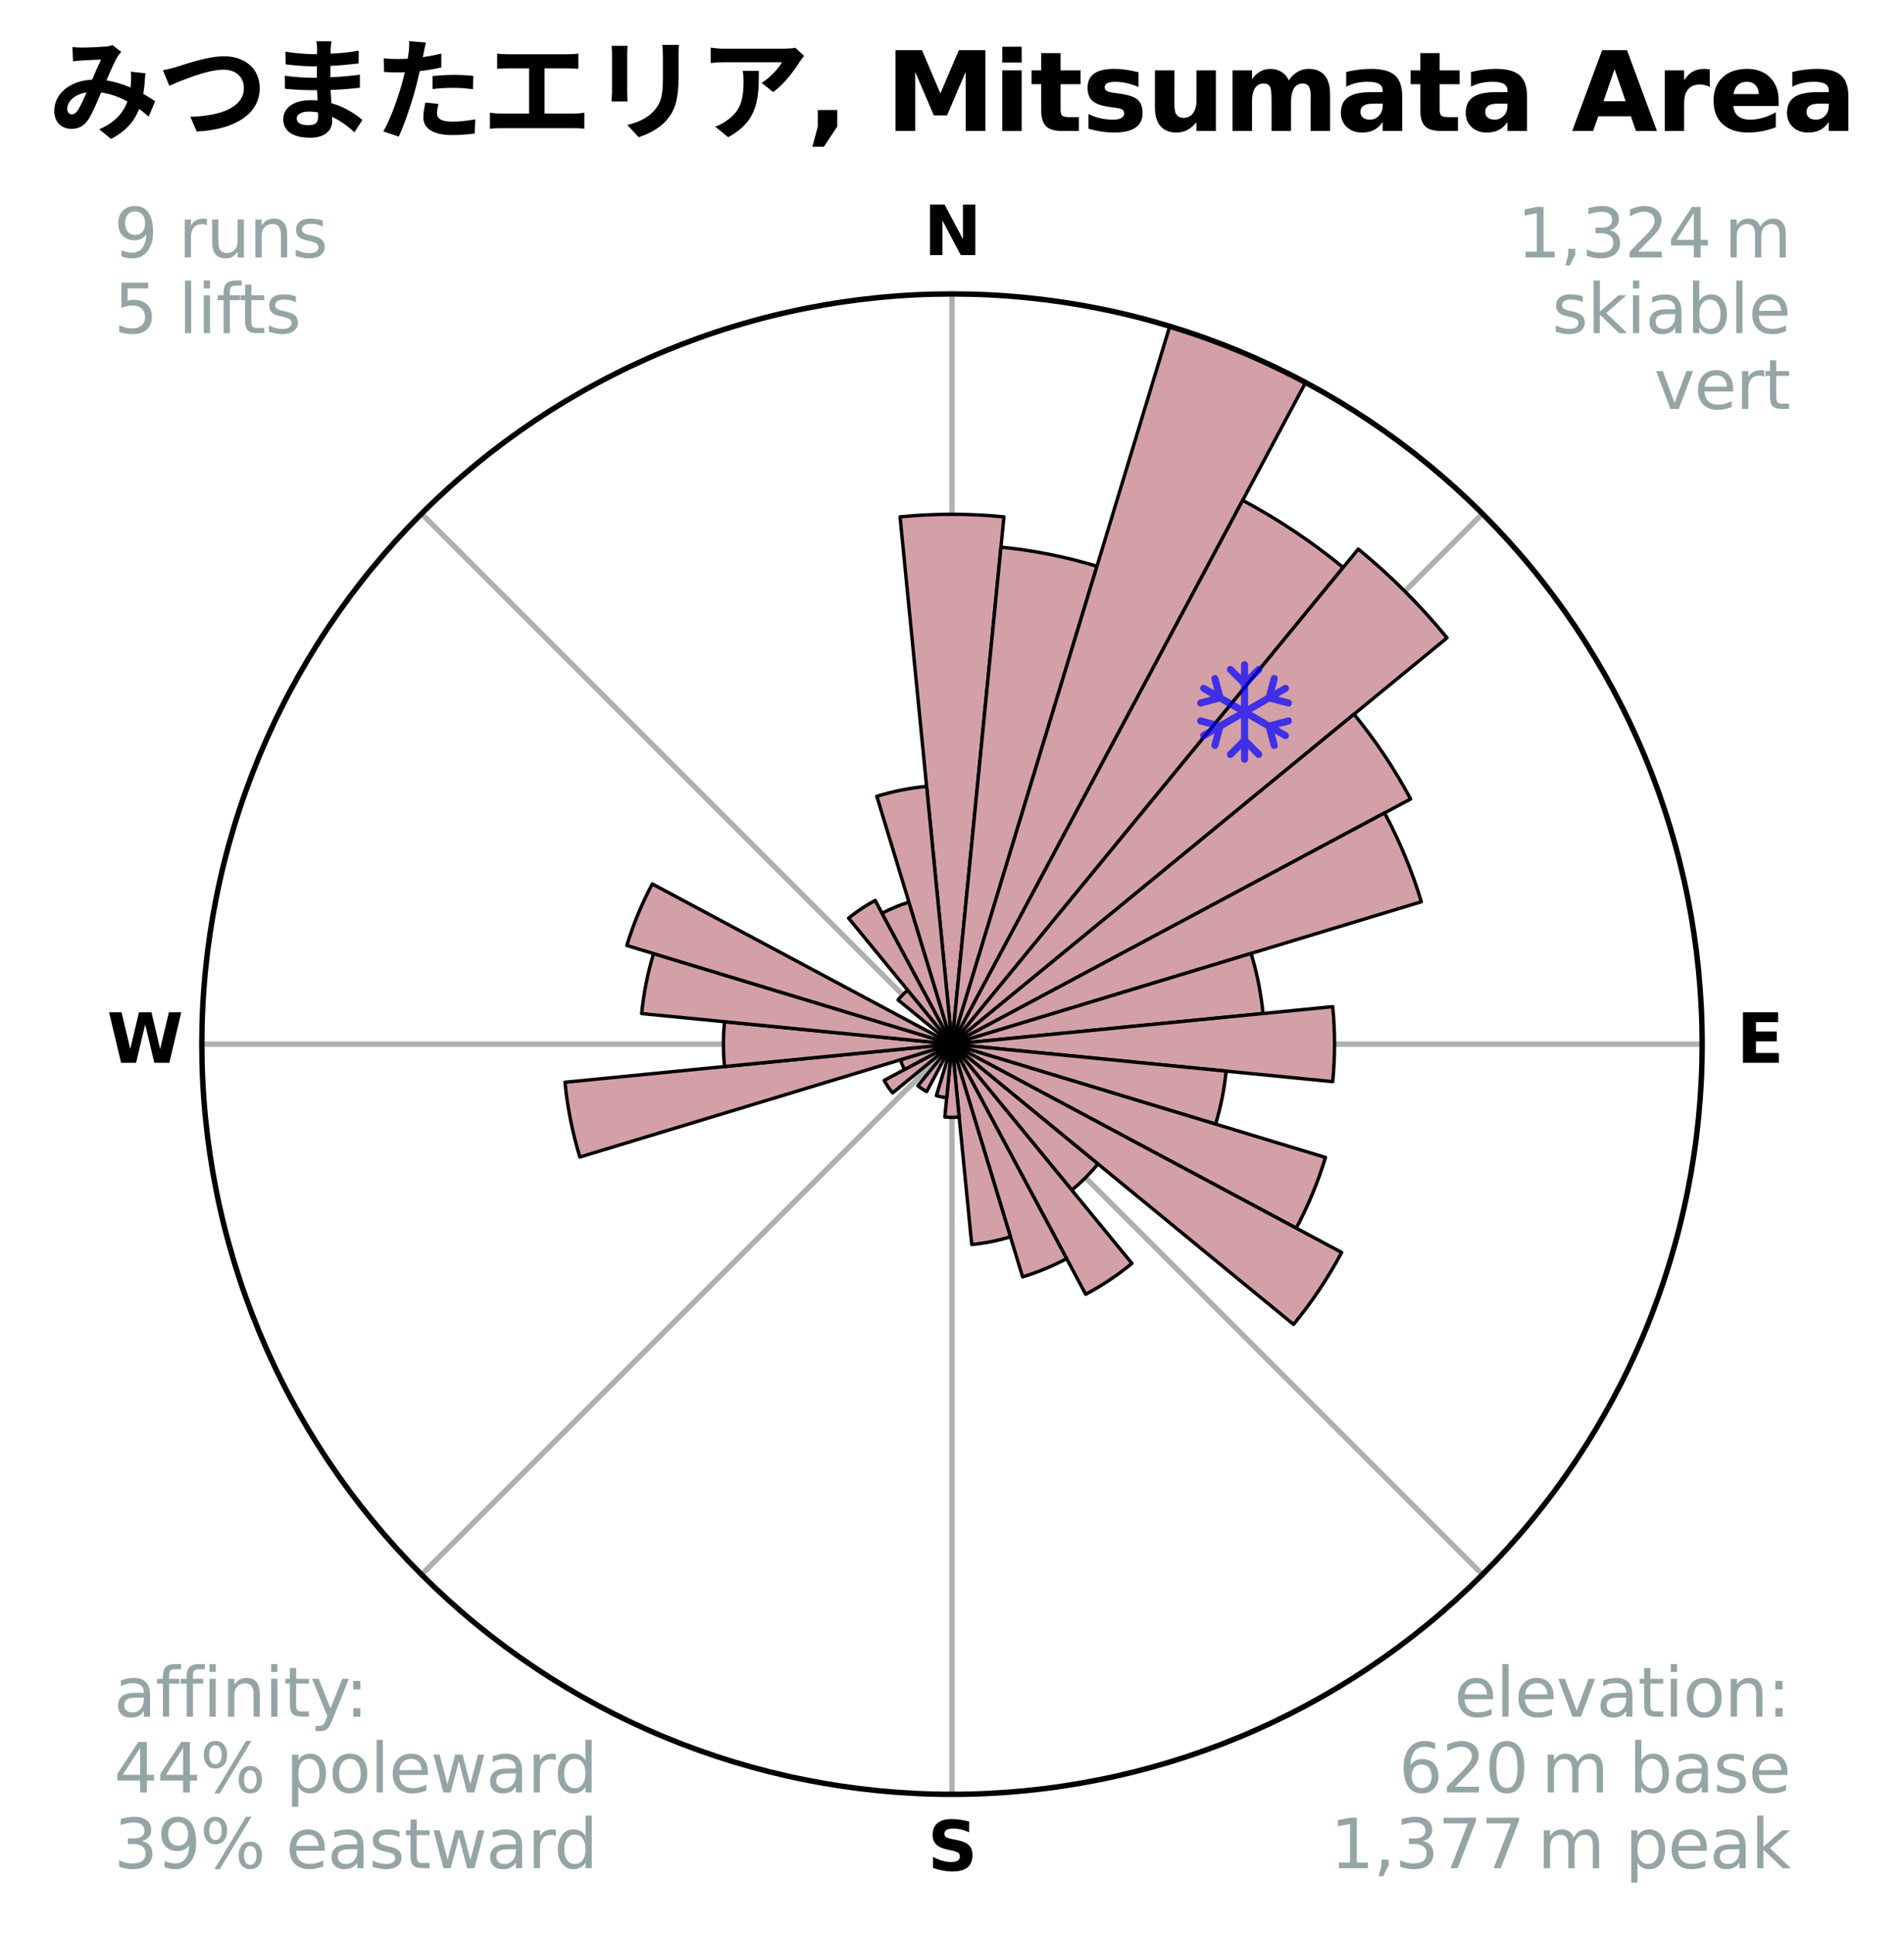 <?xml version="1.0" encoding="utf-8" standalone="no"?>
<!DOCTYPE svg PUBLIC "-//W3C//DTD SVG 1.1//EN"
  "http://www.w3.org/Graphics/SVG/1.1/DTD/svg11.dtd">
<svg xmlns:xlink="http://www.w3.org/1999/xlink" width="281.423pt" height="285.745pt" viewBox="0 0 281.423 285.745" xmlns="http://www.w3.org/2000/svg" version="1.1">
 <title>Ski Rose for みつまたエリア, Mitsumata Area</title>
 <defs>
  <style type="text/css">*{stroke-linejoin: round; stroke-linecap: butt}</style>
 </defs>
 <g id="figure_1">
  <g id="patch_1">
   <path d="M 0 285.745 
L 281.423 285.745 
L 281.423 -0 
L 0 -0 
z
" style="fill: #ffffff"/>
  </g>
  <g id="axes_1">
   <g id="patch_2">
    <path d="M 251.591 154.326 
C 251.591 139.765 248.723 125.346 243.151 111.894 
C 237.579 98.441 229.411 86.217 219.115 75.921 
C 208.819 65.626 196.595 57.458 183.143 51.886 
C 169.691 46.314 155.272 43.446 140.711 43.446 
C 126.151 43.446 111.732 46.314 98.279 51.886 
C 84.827 57.458 72.603 65.626 62.307 75.921 
C 52.011 86.217 43.844 98.441 38.271 111.894 
C 32.699 125.346 29.831 139.765 29.831 154.326 
C 29.831 168.886 32.699 183.305 38.271 196.757 
C 43.844 210.21 52.011 222.434 62.307 232.73 
C 72.603 243.025 84.827 251.193 98.279 256.765 
C 111.732 262.337 126.151 265.205 140.711 265.205 
C 155.272 265.205 169.691 262.337 183.143 256.765 
C 196.595 251.193 208.819 243.025 219.115 232.73 
C 229.411 222.434 237.579 210.21 243.151 196.757 
C 248.723 183.305 251.591 168.886 251.591 154.326 
M 140.711 154.326 
C 140.711 154.326 140.711 154.326 140.711 154.326 
C 140.711 154.326 140.711 154.326 140.711 154.326 
C 140.711 154.326 140.711 154.326 140.711 154.326 
C 140.711 154.326 140.711 154.326 140.711 154.326 
C 140.711 154.326 140.711 154.326 140.711 154.326 
C 140.711 154.326 140.711 154.326 140.711 154.326 
C 140.711 154.326 140.711 154.326 140.711 154.326 
C 140.711 154.326 140.711 154.326 140.711 154.326 
C 140.711 154.326 140.711 154.326 140.711 154.326 
C 140.711 154.326 140.711 154.326 140.711 154.326 
C 140.711 154.326 140.711 154.326 140.711 154.326 
C 140.711 154.326 140.711 154.326 140.711 154.326 
C 140.711 154.326 140.711 154.326 140.711 154.326 
C 140.711 154.326 140.711 154.326 140.711 154.326 
C 140.711 154.326 140.711 154.326 140.711 154.326 
C 140.711 154.326 140.711 154.326 140.711 154.326 
z
" style="fill: #ffffff"/>
   </g>
   <g id="matplotlib.axis_1">
    <g id="xtick_1">
     <g id="line2d_1">
      <path d="M 140.711 154.326 
L 140.711 43.446 
" clip-path="url(#p995af18cbc)" style="fill: none; stroke: #b0b0b0; stroke-width: 0.8; stroke-linecap: square"/>
     </g>
     <g id="text_1">
      <!-- N -->
      <g transform="translate(136.527 37.705) scale(0.1 -0.1)">
       <defs>
        <path id="DejaVuSans-Bold-4e" d="M 588 4666 
L 1931 4666 
L 3628 1466 
L 3628 4666 
L 4769 4666 
L 4769 0 
L 3425 0 
L 1728 3200 
L 1728 0 
L 588 0 
L 588 4666 
z
" transform="scale(0.016)"/>
       </defs>
       <use xlink:href="#DejaVuSans-Bold-4e"/>
      </g>
     </g>
    </g>
    <g id="xtick_2">
     <g id="line2d_2">
      <path d="M 140.711 154.326 
L 219.115 75.921 
" clip-path="url(#p995af18cbc)" style="fill: none; stroke: #b0b0b0; stroke-width: 0.8; stroke-linecap: square"/>
     </g>
    </g>
    <g id="xtick_3">
     <g id="line2d_3">
      <path d="M 140.711 154.326 
L 251.591 154.326 
" clip-path="url(#p995af18cbc)" style="fill: none; stroke: #b0b0b0; stroke-width: 0.8; stroke-linecap: square"/>
     </g>
     <g id="text_2">
      <!-- E -->
      <g transform="translate(256.676 157.085) scale(0.1 -0.1)">
       <defs>
        <path id="DejaVuSans-Bold-45" d="M 588 4666 
L 3834 4666 
L 3834 3756 
L 1791 3756 
L 1791 2888 
L 3713 2888 
L 3713 1978 
L 1791 1978 
L 1791 909 
L 3903 909 
L 3903 0 
L 588 0 
L 588 4666 
z
" transform="scale(0.016)"/>
       </defs>
       <use xlink:href="#DejaVuSans-Bold-45"/>
      </g>
     </g>
    </g>
    <g id="xtick_4">
     <g id="line2d_4">
      <path d="M 140.711 154.326 
L 219.115 232.73 
" clip-path="url(#p995af18cbc)" style="fill: none; stroke: #b0b0b0; stroke-width: 0.8; stroke-linecap: square"/>
     </g>
    </g>
    <g id="xtick_5">
     <g id="line2d_5">
      <path d="M 140.711 154.326 
L 140.711 265.205 
" clip-path="url(#p995af18cbc)" style="fill: none; stroke: #b0b0b0; stroke-width: 0.8; stroke-linecap: square"/>
     </g>
     <g id="text_3">
      <!-- S -->
      <g transform="translate(137.11 276.465) scale(0.1 -0.1)">
       <defs>
        <path id="DejaVuSans-Bold-53" d="M 3834 4519 
L 3834 3531 
Q 3450 3703 3084 3790 
Q 2719 3878 2394 3878 
Q 1963 3878 1756 3759 
Q 1550 3641 1550 3391 
Q 1550 3203 1689 3098 
Q 1828 2994 2194 2919 
L 2706 2816 
Q 3484 2659 3812 2340 
Q 4141 2022 4141 1434 
Q 4141 663 3683 286 
Q 3225 -91 2284 -91 
Q 1841 -91 1394 -6 
Q 947 78 500 244 
L 500 1259 
Q 947 1022 1364 901 
Q 1781 781 2169 781 
Q 2563 781 2772 912 
Q 2981 1044 2981 1288 
Q 2981 1506 2839 1625 
Q 2697 1744 2272 1838 
L 1806 1941 
Q 1106 2091 782 2419 
Q 459 2747 459 3303 
Q 459 4000 909 4375 
Q 1359 4750 2203 4750 
Q 2588 4750 2994 4692 
Q 3400 4634 3834 4519 
z
" transform="scale(0.016)"/>
       </defs>
       <use xlink:href="#DejaVuSans-Bold-53"/>
      </g>
     </g>
    </g>
    <g id="xtick_6">
     <g id="line2d_6">
      <path d="M 140.711 154.326 
L 62.307 232.73 
" clip-path="url(#p995af18cbc)" style="fill: none; stroke: #b0b0b0; stroke-width: 0.8; stroke-linecap: square"/>
     </g>
    </g>
    <g id="xtick_7">
     <g id="line2d_7">
      <path d="M 140.711 154.326 
L 29.831 154.326 
" clip-path="url(#p995af18cbc)" style="fill: none; stroke: #b0b0b0; stroke-width: 0.8; stroke-linecap: square"/>
     </g>
     <g id="text_4">
      <!-- W -->
      <g transform="translate(15.816 157.085) scale(0.1 -0.1)">
       <defs>
        <path id="DejaVuSans-Bold-57" d="M 191 4666 
L 1344 4666 
L 2150 1275 
L 2950 4666 
L 4109 4666 
L 4909 1275 
L 5716 4666 
L 6859 4666 
L 5759 0 
L 4372 0 
L 3525 3547 
L 2688 0 
L 1300 0 
L 191 4666 
z
" transform="scale(0.016)"/>
       </defs>
       <use xlink:href="#DejaVuSans-Bold-57"/>
      </g>
     </g>
    </g>
    <g id="xtick_8">
     <g id="line2d_8">
      <path d="M 140.711 154.326 
L 62.307 75.921 
" clip-path="url(#p995af18cbc)" style="fill: none; stroke: #b0b0b0; stroke-width: 0.8; stroke-linecap: square"/>
     </g>
    </g>
   </g>
   <g id="matplotlib.axis_2"/>
   <g id="patch_3">
    <path d="M 140.711 154.326 
C 140.711 154.326 140.711 154.326 140.711 154.326 
C 140.711 154.326 140.711 154.326 140.711 154.326 
L 148.387 76.391 
C 145.836 76.14 143.274 76.014 140.711 76.014 
C 138.148 76.014 135.586 76.14 133.035 76.391 
z
" clip-path="url(#p995af18cbc)" style="fill: #d4a0a7; stroke: #000000; stroke-width: 0.5; stroke-linejoin: miter"/>
   </g>
   <g id="patch_4">
    <path d="M 140.711 154.326 
C 140.711 154.326 140.711 154.326 140.711 154.326 
C 140.711 154.326 140.711 154.326 140.711 154.326 
L 162.137 83.693 
C 159.826 82.991 157.481 82.404 155.111 81.933 
C 152.742 81.461 150.35 81.107 147.946 80.87 
z
" clip-path="url(#p995af18cbc)" style="fill: #d4a0a7; stroke: #000000; stroke-width: 0.5; stroke-linejoin: miter"/>
   </g>
   <g id="patch_5">
    <path d="M 140.711 154.326 
C 140.711 154.326 140.711 154.326 140.711 154.326 
C 140.711 154.326 140.711 154.326 140.711 154.326 
L 192.98 56.538 
C 189.779 54.827 186.496 53.275 183.143 51.886 
C 179.79 50.497 176.371 49.273 172.898 48.22 
z
" clip-path="url(#p995af18cbc)" style="fill: #d4a0a7; stroke: #000000; stroke-width: 0.5; stroke-linejoin: miter"/>
   </g>
   <g id="patch_6">
    <path d="M 140.711 154.326 
C 140.711 154.326 140.711 154.326 140.711 154.326 
C 140.711 154.326 140.711 154.326 140.711 154.326 
L 198.53 83.873 
C 196.224 81.981 193.826 80.202 191.346 78.545 
C 188.866 76.888 186.305 75.353 183.674 73.947 
z
" clip-path="url(#p995af18cbc)" style="fill: #d4a0a7; stroke: #000000; stroke-width: 0.5; stroke-linejoin: miter"/>
   </g>
   <g id="patch_7">
    <path d="M 140.711 154.326 
C 140.711 154.326 140.711 154.326 140.711 154.326 
C 140.711 154.326 140.711 154.326 140.711 154.326 
L 213.883 94.275 
C 211.917 91.88 209.835 89.583 207.644 87.392 
C 205.454 85.201 203.157 83.12 200.762 81.154 
z
" clip-path="url(#p995af18cbc)" style="fill: #d4a0a7; stroke: #000000; stroke-width: 0.5; stroke-linejoin: miter"/>
   </g>
   <g id="patch_8">
    <path d="M 140.711 154.326 
C 140.711 154.326 140.711 154.326 140.711 154.326 
C 140.711 154.326 140.711 154.326 140.711 154.326 
L 208.499 118.092 
C 207.313 115.873 206.019 113.714 204.621 111.622 
C 203.223 109.53 201.724 107.508 200.128 105.564 
z
" clip-path="url(#p995af18cbc)" style="fill: #d4a0a7; stroke: #000000; stroke-width: 0.5; stroke-linejoin: miter"/>
   </g>
   <g id="patch_9">
    <path d="M 140.711 154.326 
C 140.711 154.326 140.711 154.326 140.711 154.326 
C 140.711 154.326 140.711 154.326 140.711 154.326 
L 210.086 133.281 
C 209.397 131.01 208.597 128.775 207.689 126.582 
C 206.781 124.39 205.766 122.244 204.647 120.151 
z
" clip-path="url(#p995af18cbc)" style="fill: #d4a0a7; stroke: #000000; stroke-width: 0.5; stroke-linejoin: miter"/>
   </g>
   <g id="patch_10">
    <path d="M 140.711 154.326 
C 140.711 154.326 140.711 154.326 140.711 154.326 
C 140.711 154.326 140.711 154.326 140.711 154.326 
L 186.685 149.798 
C 186.536 148.293 186.314 146.796 186.019 145.313 
C 185.724 143.83 185.357 142.363 184.918 140.916 
z
" clip-path="url(#p995af18cbc)" style="fill: #d4a0a7; stroke: #000000; stroke-width: 0.5; stroke-linejoin: miter"/>
   </g>
   <g id="patch_11">
    <path d="M 140.711 154.326 
C 140.711 154.326 140.711 154.326 140.711 154.326 
C 140.711 154.326 140.711 154.326 140.711 154.326 
L 196.981 159.868 
C 197.162 158.026 197.253 156.176 197.253 154.326 
C 197.253 152.475 197.162 150.625 196.981 148.783 
z
" clip-path="url(#p995af18cbc)" style="fill: #d4a0a7; stroke: #000000; stroke-width: 0.5; stroke-linejoin: miter"/>
   </g>
   <g id="patch_12">
    <path d="M 140.711 154.326 
C 140.711 154.326 140.711 154.326 140.711 154.326 
C 140.711 154.326 140.711 154.326 140.711 154.326 
L 179.672 166.144 
C 180.059 164.869 180.383 163.575 180.643 162.268 
C 180.903 160.961 181.099 159.642 181.229 158.316 
z
" clip-path="url(#p995af18cbc)" style="fill: #d4a0a7; stroke: #000000; stroke-width: 0.5; stroke-linejoin: miter"/>
   </g>
   <g id="patch_13">
    <path d="M 140.711 154.326 
C 140.711 154.326 140.711 154.326 140.711 154.326 
C 140.711 154.326 140.711 154.326 140.711 154.326 
L 191.588 181.52 
C 192.478 179.854 193.286 178.146 194.008 176.402 
C 194.731 174.657 195.367 172.878 195.915 171.072 
z
" clip-path="url(#p995af18cbc)" style="fill: #d4a0a7; stroke: #000000; stroke-width: 0.5; stroke-linejoin: miter"/>
   </g>
   <g id="patch_14">
    <path d="M 140.711 154.326 
C 140.711 154.326 140.711 154.326 140.711 154.326 
C 140.711 154.326 140.711 154.326 140.711 154.326 
L 191.194 195.756 
C 192.55 194.103 193.824 192.385 195.012 190.608 
C 196.199 188.831 197.299 186.996 198.306 185.111 
z
" clip-path="url(#p995af18cbc)" style="fill: #d4a0a7; stroke: #000000; stroke-width: 0.5; stroke-linejoin: miter"/>
   </g>
   <g id="patch_15">
    <path d="M 140.711 154.326 
C 140.711 154.326 140.711 154.326 140.711 154.326 
C 140.711 154.326 140.711 154.326 140.711 154.326 
L 158.416 175.898 
C 159.122 175.319 159.799 174.705 160.445 174.059 
C 161.091 173.413 161.705 172.736 162.284 172.03 
z
" clip-path="url(#p995af18cbc)" style="fill: #d4a0a7; stroke: #000000; stroke-width: 0.5; stroke-linejoin: miter"/>
   </g>
   <g id="patch_16">
    <path d="M 140.711 154.326 
C 140.711 154.326 140.711 154.326 140.711 154.326 
C 140.711 154.326 140.711 154.326 140.711 154.326 
L 160.474 191.299 
C 161.684 190.652 162.862 189.946 164.003 189.184 
C 165.144 188.421 166.247 187.604 167.307 186.733 
z
" clip-path="url(#p995af18cbc)" style="fill: #d4a0a7; stroke: #000000; stroke-width: 0.5; stroke-linejoin: miter"/>
   </g>
   <g id="patch_17">
    <path d="M 140.711 154.326 
C 140.711 154.326 140.711 154.326 140.711 154.326 
C 140.711 154.326 140.711 154.326 140.711 154.326 
L 151.145 188.721 
C 152.271 188.38 153.379 187.983 154.466 187.533 
C 155.553 187.083 156.617 186.58 157.655 186.025 
z
" clip-path="url(#p995af18cbc)" style="fill: #d4a0a7; stroke: #000000; stroke-width: 0.5; stroke-linejoin: miter"/>
   </g>
   <g id="patch_18">
    <path d="M 140.711 154.326 
C 140.711 154.326 140.711 154.326 140.711 154.326 
C 140.711 154.326 140.711 154.326 140.711 154.326 
L 143.628 183.944 
C 144.598 183.848 145.562 183.705 146.517 183.515 
C 147.473 183.325 148.418 183.089 149.351 182.806 
z
" clip-path="url(#p995af18cbc)" style="fill: #d4a0a7; stroke: #000000; stroke-width: 0.5; stroke-linejoin: miter"/>
   </g>
   <g id="patch_19">
    <path d="M 140.711 154.326 
C 140.711 154.326 140.711 154.326 140.711 154.326 
C 140.711 154.326 140.711 154.326 140.711 154.326 
L 139.651 165.092 
C 140.003 165.127 140.357 165.144 140.711 165.144 
C 141.065 165.144 141.419 165.127 141.772 165.092 
z
" clip-path="url(#p995af18cbc)" style="fill: #d4a0a7; stroke: #000000; stroke-width: 0.5; stroke-linejoin: miter"/>
   </g>
   <g id="patch_20">
    <path d="M 140.711 154.326 
C 140.711 154.326 140.711 154.326 140.711 154.326 
C 140.711 154.326 140.711 154.326 140.711 154.326 
L 138.402 161.937 
C 138.651 162.013 138.904 162.076 139.159 162.127 
C 139.415 162.178 139.673 162.216 139.932 162.241 
z
" clip-path="url(#p995af18cbc)" style="fill: #d4a0a7; stroke: #000000; stroke-width: 0.5; stroke-linejoin: miter"/>
   </g>
   <g id="patch_21">
    <path d="M 140.711 154.326 
C 140.711 154.326 140.711 154.326 140.711 154.326 
C 140.711 154.326 140.711 154.326 140.711 154.326 
L 140.711 154.326 
C 140.711 154.326 140.711 154.326 140.711 154.326 
C 140.711 154.326 140.711 154.326 140.711 154.326 
z
" clip-path="url(#p995af18cbc)" style="fill: #d4a0a7; stroke: #000000; stroke-width: 0.5; stroke-linejoin: miter"/>
   </g>
   <g id="patch_22">
    <path d="M 140.711 154.326 
C 140.711 154.326 140.711 154.326 140.711 154.326 
C 140.711 154.326 140.711 154.326 140.711 154.326 
L 135.665 160.474 
C 135.866 160.639 136.076 160.795 136.292 160.939 
C 136.509 161.084 136.732 161.218 136.962 161.34 
z
" clip-path="url(#p995af18cbc)" style="fill: #d4a0a7; stroke: #000000; stroke-width: 0.5; stroke-linejoin: miter"/>
   </g>
   <g id="patch_23">
    <path d="M 140.711 154.326 
C 140.711 154.326 140.711 154.326 140.711 154.326 
C 140.711 154.326 140.711 154.326 140.711 154.326 
L 140.711 154.326 
C 140.711 154.326 140.711 154.326 140.711 154.326 
C 140.711 154.326 140.711 154.326 140.711 154.326 
z
" clip-path="url(#p995af18cbc)" style="fill: #d4a0a7; stroke: #000000; stroke-width: 0.5; stroke-linejoin: miter"/>
   </g>
   <g id="patch_24">
    <path d="M 140.711 154.326 
C 140.711 154.326 140.711 154.326 140.711 154.326 
C 140.711 154.326 140.711 154.326 140.711 154.326 
L 130.692 159.681 
C 130.867 160.009 131.058 160.328 131.265 160.637 
C 131.472 160.946 131.693 161.245 131.929 161.533 
z
" clip-path="url(#p995af18cbc)" style="fill: #d4a0a7; stroke: #000000; stroke-width: 0.5; stroke-linejoin: miter"/>
   </g>
   <g id="patch_25">
    <path d="M 140.711 154.326 
C 140.711 154.326 140.711 154.326 140.711 154.326 
C 140.711 154.326 140.711 154.326 140.711 154.326 
L 133.1 156.634 
C 133.175 156.884 133.263 157.129 133.363 157.369 
C 133.462 157.61 133.574 157.845 133.696 158.075 
z
" clip-path="url(#p995af18cbc)" style="fill: #d4a0a7; stroke: #000000; stroke-width: 0.5; stroke-linejoin: miter"/>
   </g>
   <g id="patch_26">
    <path d="M 140.711 154.326 
C 140.711 154.326 140.711 154.326 140.711 154.326 
C 140.711 154.326 140.711 154.326 140.711 154.326 
L 83.503 159.96 
C 83.687 161.833 83.964 163.695 84.331 165.54 
C 84.698 167.386 85.155 169.212 85.702 171.013 
z
" clip-path="url(#p995af18cbc)" style="fill: #d4a0a7; stroke: #000000; stroke-width: 0.5; stroke-linejoin: miter"/>
   </g>
   <g id="patch_27">
    <path d="M 140.711 154.326 
C 140.711 154.326 140.711 154.326 140.711 154.326 
C 140.711 154.326 140.711 154.326 140.711 154.326 
L 107.09 151.014 
C 106.981 152.115 106.927 153.22 106.927 154.326 
C 106.927 155.431 106.981 156.536 107.09 157.637 
z
" clip-path="url(#p995af18cbc)" style="fill: #d4a0a7; stroke: #000000; stroke-width: 0.5; stroke-linejoin: miter"/>
   </g>
   <g id="patch_28">
    <path d="M 140.711 154.326 
C 140.711 154.326 140.711 154.326 140.711 154.326 
C 140.711 154.326 140.711 154.326 140.711 154.326 
L 96.603 140.945 
C 96.165 142.389 95.798 143.854 95.504 145.333 
C 95.21 146.813 94.988 148.306 94.84 149.808 
z
" clip-path="url(#p995af18cbc)" style="fill: #d4a0a7; stroke: #000000; stroke-width: 0.5; stroke-linejoin: miter"/>
   </g>
   <g id="patch_29">
    <path d="M 140.711 154.326 
C 140.711 154.326 140.711 154.326 140.711 154.326 
C 140.711 154.326 140.711 154.326 140.711 154.326 
L 96.417 130.65 
C 95.642 132.1 94.939 133.587 94.31 135.105 
C 93.681 136.624 93.126 138.173 92.649 139.746 
z
" clip-path="url(#p995af18cbc)" style="fill: #d4a0a7; stroke: #000000; stroke-width: 0.5; stroke-linejoin: miter"/>
   </g>
   <g id="patch_30">
    <path d="M 140.711 154.326 
C 140.711 154.326 140.711 154.326 140.711 154.326 
C 140.711 154.326 140.711 154.326 140.711 154.326 
L 140.711 154.326 
C 140.711 154.326 140.711 154.326 140.711 154.326 
C 140.711 154.326 140.711 154.326 140.711 154.326 
z
" clip-path="url(#p995af18cbc)" style="fill: #d4a0a7; stroke: #000000; stroke-width: 0.5; stroke-linejoin: miter"/>
   </g>
   <g id="patch_31">
    <path d="M 140.711 154.326 
C 140.711 154.326 140.711 154.326 140.711 154.326 
C 140.711 154.326 140.711 154.326 140.711 154.326 
L 134.171 146.356 
C 133.91 146.57 133.66 146.797 133.421 147.035 
C 133.183 147.274 132.956 147.524 132.742 147.785 
z
" clip-path="url(#p995af18cbc)" style="fill: #d4a0a7; stroke: #000000; stroke-width: 0.5; stroke-linejoin: miter"/>
   </g>
   <g id="patch_32">
    <path d="M 140.711 154.326 
C 140.711 154.326 140.711 154.326 140.711 154.326 
C 140.711 154.326 140.711 154.326 140.711 154.326 
L 129.357 133.083 
C 128.662 133.454 127.985 133.86 127.329 134.298 
C 126.674 134.736 126.04 135.206 125.431 135.706 
z
" clip-path="url(#p995af18cbc)" style="fill: #d4a0a7; stroke: #000000; stroke-width: 0.5; stroke-linejoin: miter"/>
   </g>
   <g id="patch_33">
    <path d="M 140.711 154.326 
C 140.711 154.326 140.711 154.326 140.711 154.326 
C 140.711 154.326 140.711 154.326 140.711 154.326 
L 134.346 133.342 
C 133.659 133.55 132.983 133.792 132.32 134.067 
C 131.657 134.341 131.007 134.648 130.374 134.987 
z
" clip-path="url(#p995af18cbc)" style="fill: #d4a0a7; stroke: #000000; stroke-width: 0.5; stroke-linejoin: miter"/>
   </g>
   <g id="patch_34">
    <path d="M 140.711 154.326 
C 140.711 154.326 140.711 154.326 140.711 154.326 
C 140.711 154.326 140.711 154.326 140.711 154.326 
L 136.958 116.222 
C 135.711 116.345 134.471 116.529 133.242 116.774 
C 132.013 117.018 130.796 117.323 129.597 117.687 
z
" clip-path="url(#p995af18cbc)" style="fill: #d4a0a7; stroke: #000000; stroke-width: 0.5; stroke-linejoin: miter"/>
   </g>
   <g id="PathCollection_1">
    <defs>
     <path id="m90af0e713f" d="M 0.194 7.414 
L 0.194 7.414 
C 0.055 7.414 -0.078 7.359 -0.176 7.261 
C -0.274 7.163 -0.33 7.03 -0.33 6.891 
L -0.33 5.365 
L -1.528 6.564 
L -1.528 6.564 
C -1.577 6.613 -1.635 6.651 -1.698 6.678 
C -1.762 6.704 -1.83 6.718 -1.899 6.718 
C -1.968 6.718 -2.036 6.704 -2.1 6.678 
C -2.163 6.651 -2.221 6.613 -2.27 6.564 
L -2.27 6.564 
C -2.318 6.515 -2.357 6.458 -2.383 6.394 
C -2.41 6.33 -2.423 6.262 -2.423 6.193 
C -2.423 6.124 -2.41 6.056 -2.383 5.993 
C -2.357 5.929 -2.318 5.871 -2.27 5.823 
L -0.33 3.884 
L -0.33 0.821 
L -2.981 2.352 
L -3.692 5.001 
L -3.692 5.001 
C -3.728 5.135 -3.815 5.25 -3.935 5.319 
C -4.055 5.389 -4.198 5.408 -4.332 5.372 
L -4.332 5.372 
C -4.466 5.336 -4.581 5.249 -4.65 5.129 
C -4.719 5.009 -4.738 4.866 -4.703 4.732 
L -4.263 3.093 
L -5.586 3.856 
L -5.586 3.856 
C -5.645 3.89 -5.711 3.913 -5.779 3.922 
C -5.847 3.931 -5.916 3.926 -5.983 3.909 
C -6.049 3.891 -6.111 3.86 -6.166 3.818 
C -6.221 3.777 -6.266 3.724 -6.301 3.665 
L -6.301 3.665 
C -6.335 3.605 -6.358 3.54 -6.367 3.471 
C -6.375 3.403 -6.371 3.334 -6.353 3.267 
C -6.335 3.201 -6.304 3.139 -6.263 3.084 
C -6.221 3.03 -6.168 2.984 -6.109 2.95 
L -4.786 2.187 
L -6.425 1.747 
L -6.425 1.747 
C -6.559 1.711 -6.673 1.623 -6.743 1.503 
C -6.812 1.383 -6.831 1.24 -6.795 1.106 
L -6.795 1.106 
C -6.777 1.04 -6.747 0.978 -6.705 0.923 
C -6.663 0.869 -6.611 0.823 -6.551 0.789 
C -6.491 0.754 -6.426 0.732 -6.357 0.723 
C -6.289 0.715 -6.22 0.719 -6.154 0.737 
L -3.505 1.447 
L -0.852 -0.085 
L -3.504 -1.616 
L -6.154 -0.906 
L -6.154 -0.906 
C -6.22 -0.888 -6.289 -0.883 -6.358 -0.892 
C -6.426 -0.901 -6.492 -0.924 -6.551 -0.958 
C -6.611 -0.992 -6.663 -1.038 -6.705 -1.093 
C -6.747 -1.148 -6.778 -1.21 -6.795 -1.276 
L -6.795 -1.276 
C -6.831 -1.41 -6.812 -1.553 -6.743 -1.673 
C -6.673 -1.793 -6.559 -1.881 -6.425 -1.917 
L -4.786 -2.355 
L -6.109 -3.12 
L -6.109 -3.12 
C -6.229 -3.189 -6.316 -3.303 -6.352 -3.437 
C -6.388 -3.571 -6.37 -3.713 -6.301 -3.834 
L -6.301 -3.834 
C -6.266 -3.893 -6.221 -3.945 -6.166 -3.987 
C -6.112 -4.029 -6.049 -4.06 -5.983 -4.078 
C -5.917 -4.096 -5.847 -4.1 -5.779 -4.091 
C -5.711 -4.082 -5.645 -4.06 -5.586 -4.026 
L -4.263 -3.261 
L -4.703 -4.9 
L -4.703 -4.9 
C -4.738 -5.034 -4.719 -5.177 -4.65 -5.297 
C -4.581 -5.417 -4.466 -5.505 -4.332 -5.541 
L -4.332 -5.541 
C -4.198 -5.576 -4.056 -5.558 -3.936 -5.488 
C -3.816 -5.419 -3.728 -5.305 -3.692 -5.171 
L -2.982 -2.522 
L -0.329 -0.99 
L -0.329 -4.052 
L -2.269 -5.992 
L -2.269 -5.992 
C -2.318 -6.04 -2.357 -6.098 -2.383 -6.162 
C -2.41 -6.225 -2.423 -6.293 -2.423 -6.362 
C -2.423 -6.431 -2.41 -6.499 -2.383 -6.563 
C -2.357 -6.626 -2.318 -6.684 -2.269 -6.733 
L -2.269 -6.733 
C -2.221 -6.782 -2.163 -6.82 -2.1 -6.847 
C -2.036 -6.873 -1.968 -6.887 -1.899 -6.887 
C -1.83 -6.887 -1.762 -6.873 -1.698 -6.847 
C -1.635 -6.82 -1.577 -6.782 -1.528 -6.733 
L -0.329 -5.534 
L -0.329 -7.06 
L -0.329 -7.06 
C -0.329 -7.198 -0.274 -7.332 -0.176 -7.43 
C -0.078 -7.528 0.055 -7.583 0.194 -7.583 
L 0.194 -7.583 
C 0.332 -7.583 0.466 -7.528 0.564 -7.43 
C 0.662 -7.332 0.717 -7.198 0.717 -7.06 
L 0.717 -5.534 
L 1.916 -6.733 
L 1.916 -6.733 
C 1.964 -6.782 2.022 -6.82 2.086 -6.847 
C 2.149 -6.873 2.218 -6.887 2.286 -6.887 
C 2.355 -6.887 2.423 -6.873 2.487 -6.847 
C 2.551 -6.82 2.608 -6.782 2.657 -6.733 
L 2.657 -6.733 
C 2.706 -6.684 2.744 -6.626 2.771 -6.563 
C 2.797 -6.499 2.811 -6.431 2.811 -6.362 
C 2.811 -6.293 2.797 -6.225 2.771 -6.162 
C 2.744 -6.098 2.706 -6.04 2.657 -5.992 
L 0.717 -4.052 
L 0.717 -0.991 
L 3.369 -2.523 
L 4.079 -5.171 
L 4.079 -5.171 
C 4.115 -5.305 4.203 -5.419 4.323 -5.488 
C 4.443 -5.558 4.586 -5.576 4.72 -5.541 
L 4.72 -5.541 
C 4.854 -5.505 4.968 -5.417 5.038 -5.297 
C 5.107 -5.177 5.126 -5.034 5.09 -4.9 
L 4.65 -3.263 
L 5.973 -4.026 
L 5.973 -4.026 
C 6.033 -4.06 6.098 -4.082 6.167 -4.091 
C 6.235 -4.1 6.304 -4.096 6.37 -4.078 
C 6.437 -4.06 6.499 -4.029 6.554 -3.987 
C 6.608 -3.945 6.654 -3.893 6.688 -3.833 
L 6.688 -3.833 
C 6.757 -3.713 6.776 -3.571 6.74 -3.437 
C 6.704 -3.303 6.616 -3.189 6.496 -3.12 
L 5.173 -2.355 
L 6.812 -1.917 
L 6.812 -1.917 
C 6.946 -1.881 7.061 -1.793 7.13 -1.673 
C 7.2 -1.553 7.219 -1.41 7.183 -1.276 
L 7.183 -1.276 
C 7.165 -1.21 7.134 -1.147 7.093 -1.093 
C 7.051 -1.038 6.998 -0.992 6.939 -0.958 
C 6.879 -0.923 6.813 -0.901 6.745 -0.892 
C 6.677 -0.883 6.608 -0.888 6.541 -0.906 
L 3.891 -1.616 
L 1.239 -0.085 
L 3.893 1.447 
L 6.541 0.737 
L 6.541 0.737 
C 6.675 0.701 6.818 0.72 6.938 0.789 
C 7.058 0.859 7.145 0.973 7.181 1.106 
L 7.181 1.106 
C 7.217 1.24 7.198 1.383 7.129 1.503 
C 7.06 1.623 6.946 1.711 6.812 1.747 
L 5.173 2.187 
L 6.496 2.95 
L 6.496 2.95 
C 6.556 2.984 6.608 3.03 6.65 3.085 
C 6.691 3.139 6.722 3.201 6.74 3.268 
C 6.758 3.334 6.762 3.404 6.753 3.472 
C 6.744 3.54 6.721 3.606 6.687 3.665 
L 6.687 3.665 
C 6.617 3.785 6.503 3.872 6.369 3.908 
C 6.236 3.944 6.093 3.925 5.973 3.856 
L 4.65 3.091 
L 5.089 4.732 
L 5.089 4.732 
C 5.125 4.866 5.106 5.008 5.037 5.128 
C 4.967 5.248 4.853 5.336 4.72 5.372 
L 4.72 5.372 
C 4.586 5.408 4.443 5.389 4.323 5.319 
C 4.203 5.25 4.115 5.136 4.079 5.002 
L 3.368 2.352 
L 0.717 0.821 
L 0.717 3.884 
L 2.657 5.823 
L 2.657 5.823 
C 2.706 5.871 2.745 5.929 2.771 5.993 
C 2.797 6.056 2.811 6.125 2.811 6.193 
C 2.811 6.262 2.797 6.331 2.771 6.394 
C 2.745 6.458 2.706 6.515 2.657 6.564 
L 2.657 6.564 
C 2.608 6.613 2.551 6.652 2.487 6.678 
C 2.424 6.704 2.355 6.718 2.286 6.718 
C 2.218 6.718 2.149 6.704 2.086 6.678 
C 2.022 6.652 1.965 6.613 1.916 6.564 
L 0.717 5.365 
L 0.717 6.891 
L 0.717 6.891 
C 0.717 7.03 0.662 7.163 0.564 7.261 
C 0.466 7.359 0.333 7.414 0.194 7.414 
L 0.194 7.414 
z
"/>
    </defs>
    <g clip-path="url(#p995af18cbc)">
     <use xlink:href="#m90af0e713f" x="183.762" y="105.317" style="fill: #0000ff; fill-opacity: 0.7"/>
    </g>
   </g>
   <g id="patch_35">
    <path d="M 140.711 43.446 
C 126.151 43.446 111.732 46.314 98.279 51.886 
C 84.827 57.458 72.603 65.626 62.307 75.921 
C 52.011 86.217 43.844 98.441 38.271 111.894 
C 32.699 125.346 29.831 139.765 29.831 154.326 
C 29.831 168.886 32.699 183.305 38.271 196.757 
C 43.844 210.21 52.011 222.434 62.307 232.73 
C 72.603 243.025 84.827 251.193 98.279 256.765 
C 111.732 262.337 126.151 265.205 140.711 265.205 
C 155.272 265.205 169.691 262.337 183.143 256.765 
C 196.595 251.193 208.819 243.025 219.115 232.73 
C 229.411 222.434 237.579 210.21 243.151 196.757 
C 248.723 183.305 251.591 168.886 251.591 154.326 
C 251.591 139.765 248.723 125.346 243.151 111.894 
C 237.579 98.441 229.411 86.217 219.115 75.921 
C 208.819 65.626 196.595 57.458 183.143 51.886 
C 169.691 46.314 155.272 43.446 140.711 43.446 
" style="fill: none; stroke: #000000; stroke-width: 0.8; stroke-linejoin: miter; stroke-linecap: square"/>
   </g>
   <g id="text_5">
    <!-- 9 runs -->
    <g style="fill: #95a5a6" transform="translate(16.833 38.046) scale(0.1 -0.1)">
     <defs>
      <path id="DejaVuSans-39" d="M 703 97 
L 703 672 
Q 941 559 1184 500 
Q 1428 441 1663 441 
Q 2288 441 2617 861 
Q 2947 1281 2994 2138 
Q 2813 1869 2534 1725 
Q 2256 1581 1919 1581 
Q 1219 1581 811 2004 
Q 403 2428 403 3163 
Q 403 3881 828 4315 
Q 1253 4750 1959 4750 
Q 2769 4750 3195 4129 
Q 3622 3509 3622 2328 
Q 3622 1225 3098 567 
Q 2575 -91 1691 -91 
Q 1453 -91 1209 -44 
Q 966 3 703 97 
z
M 1959 2075 
Q 2384 2075 2632 2365 
Q 2881 2656 2881 3163 
Q 2881 3666 2632 3958 
Q 2384 4250 1959 4250 
Q 1534 4250 1286 3958 
Q 1038 3666 1038 3163 
Q 1038 2656 1286 2365 
Q 1534 2075 1959 2075 
z
" transform="scale(0.016)"/>
      <path id="DejaVuSans-20" transform="scale(0.016)"/>
      <path id="DejaVuSans-72" d="M 2631 2963 
Q 2534 3019 2420 3045 
Q 2306 3072 2169 3072 
Q 1681 3072 1420 2755 
Q 1159 2438 1159 1844 
L 1159 0 
L 581 0 
L 581 3500 
L 1159 3500 
L 1159 2956 
Q 1341 3275 1631 3429 
Q 1922 3584 2338 3584 
Q 2397 3584 2469 3576 
Q 2541 3569 2628 3553 
L 2631 2963 
z
" transform="scale(0.016)"/>
      <path id="DejaVuSans-75" d="M 544 1381 
L 544 3500 
L 1119 3500 
L 1119 1403 
Q 1119 906 1312 657 
Q 1506 409 1894 409 
Q 2359 409 2629 706 
Q 2900 1003 2900 1516 
L 2900 3500 
L 3475 3500 
L 3475 0 
L 2900 0 
L 2900 538 
Q 2691 219 2414 64 
Q 2138 -91 1772 -91 
Q 1169 -91 856 284 
Q 544 659 544 1381 
z
M 1991 3584 
L 1991 3584 
z
" transform="scale(0.016)"/>
      <path id="DejaVuSans-6e" d="M 3513 2113 
L 3513 0 
L 2938 0 
L 2938 2094 
Q 2938 2591 2744 2837 
Q 2550 3084 2163 3084 
Q 1697 3084 1428 2787 
Q 1159 2491 1159 1978 
L 1159 0 
L 581 0 
L 581 3500 
L 1159 3500 
L 1159 2956 
Q 1366 3272 1645 3428 
Q 1925 3584 2291 3584 
Q 2894 3584 3203 3211 
Q 3513 2838 3513 2113 
z
" transform="scale(0.016)"/>
      <path id="DejaVuSans-73" d="M 2834 3397 
L 2834 2853 
Q 2591 2978 2328 3040 
Q 2066 3103 1784 3103 
Q 1356 3103 1142 2972 
Q 928 2841 928 2578 
Q 928 2378 1081 2264 
Q 1234 2150 1697 2047 
L 1894 2003 
Q 2506 1872 2764 1633 
Q 3022 1394 3022 966 
Q 3022 478 2636 193 
Q 2250 -91 1575 -91 
Q 1294 -91 989 -36 
Q 684 19 347 128 
L 347 722 
Q 666 556 975 473 
Q 1284 391 1588 391 
Q 1994 391 2212 530 
Q 2431 669 2431 922 
Q 2431 1156 2273 1281 
Q 2116 1406 1581 1522 
L 1381 1569 
Q 847 1681 609 1914 
Q 372 2147 372 2553 
Q 372 3047 722 3315 
Q 1072 3584 1716 3584 
Q 2034 3584 2315 3537 
Q 2597 3491 2834 3397 
z
" transform="scale(0.016)"/>
     </defs>
     <use xlink:href="#DejaVuSans-39"/>
     <use xlink:href="#DejaVuSans-20" x="63.623"/>
     <use xlink:href="#DejaVuSans-72" x="95.41"/>
     <use xlink:href="#DejaVuSans-75" x="136.523"/>
     <use xlink:href="#DejaVuSans-6e" x="199.902"/>
     <use xlink:href="#DejaVuSans-73" x="263.281"/>
    </g>
    <!-- 5 lifts -->
    <g style="fill: #95a5a6" transform="translate(16.833 49.243) scale(0.1 -0.1)">
     <defs>
      <path id="DejaVuSans-35" d="M 691 4666 
L 3169 4666 
L 3169 4134 
L 1269 4134 
L 1269 2991 
Q 1406 3038 1543 3061 
Q 1681 3084 1819 3084 
Q 2600 3084 3056 2656 
Q 3513 2228 3513 1497 
Q 3513 744 3044 326 
Q 2575 -91 1722 -91 
Q 1428 -91 1123 -41 
Q 819 9 494 109 
L 494 744 
Q 775 591 1075 516 
Q 1375 441 1709 441 
Q 2250 441 2565 725 
Q 2881 1009 2881 1497 
Q 2881 1984 2565 2268 
Q 2250 2553 1709 2553 
Q 1456 2553 1204 2497 
Q 953 2441 691 2322 
L 691 4666 
z
" transform="scale(0.016)"/>
      <path id="DejaVuSans-6c" d="M 603 4863 
L 1178 4863 
L 1178 0 
L 603 0 
L 603 4863 
z
" transform="scale(0.016)"/>
      <path id="DejaVuSans-69" d="M 603 3500 
L 1178 3500 
L 1178 0 
L 603 0 
L 603 3500 
z
M 603 4863 
L 1178 4863 
L 1178 4134 
L 603 4134 
L 603 4863 
z
" transform="scale(0.016)"/>
      <path id="DejaVuSans-66" d="M 2375 4863 
L 2375 4384 
L 1825 4384 
Q 1516 4384 1395 4259 
Q 1275 4134 1275 3809 
L 1275 3500 
L 2222 3500 
L 2222 3053 
L 1275 3053 
L 1275 0 
L 697 0 
L 697 3053 
L 147 3053 
L 147 3500 
L 697 3500 
L 697 3744 
Q 697 4328 969 4595 
Q 1241 4863 1831 4863 
L 2375 4863 
z
" transform="scale(0.016)"/>
      <path id="DejaVuSans-74" d="M 1172 4494 
L 1172 3500 
L 2356 3500 
L 2356 3053 
L 1172 3053 
L 1172 1153 
Q 1172 725 1289 603 
Q 1406 481 1766 481 
L 2356 481 
L 2356 0 
L 1766 0 
Q 1100 0 847 248 
Q 594 497 594 1153 
L 594 3053 
L 172 3053 
L 172 3500 
L 594 3500 
L 594 4494 
L 1172 4494 
z
" transform="scale(0.016)"/>
     </defs>
     <use xlink:href="#DejaVuSans-35"/>
     <use xlink:href="#DejaVuSans-20" x="63.623"/>
     <use xlink:href="#DejaVuSans-6c" x="95.41"/>
     <use xlink:href="#DejaVuSans-69" x="123.193"/>
     <use xlink:href="#DejaVuSans-66" x="150.977"/>
     <use xlink:href="#DejaVuSans-74" x="184.432"/>
     <use xlink:href="#DejaVuSans-73" x="223.641"/>
    </g>
   </g>
   <g id="text_6">
    <!-- 1,324 m -->
    <g style="fill: #95a5a6" transform="translate(224.224 38.046) scale(0.1 -0.1)">
     <defs>
      <path id="DejaVuSans-31" d="M 794 531 
L 1825 531 
L 1825 4091 
L 703 3866 
L 703 4441 
L 1819 4666 
L 2450 4666 
L 2450 531 
L 3481 531 
L 3481 0 
L 794 0 
L 794 531 
z
" transform="scale(0.016)"/>
      <path id="DejaVuSans-2c" d="M 750 794 
L 1409 794 
L 1409 256 
L 897 -744 
L 494 -744 
L 750 256 
L 750 794 
z
" transform="scale(0.016)"/>
      <path id="DejaVuSans-33" d="M 2597 2516 
Q 3050 2419 3304 2112 
Q 3559 1806 3559 1356 
Q 3559 666 3084 287 
Q 2609 -91 1734 -91 
Q 1441 -91 1130 -33 
Q 819 25 488 141 
L 488 750 
Q 750 597 1062 519 
Q 1375 441 1716 441 
Q 2309 441 2620 675 
Q 2931 909 2931 1356 
Q 2931 1769 2642 2001 
Q 2353 2234 1838 2234 
L 1294 2234 
L 1294 2753 
L 1863 2753 
Q 2328 2753 2575 2939 
Q 2822 3125 2822 3475 
Q 2822 3834 2567 4026 
Q 2313 4219 1838 4219 
Q 1578 4219 1281 4162 
Q 984 4106 628 3988 
L 628 4550 
Q 988 4650 1302 4700 
Q 1616 4750 1894 4750 
Q 2613 4750 3031 4423 
Q 3450 4097 3450 3541 
Q 3450 3153 3228 2886 
Q 3006 2619 2597 2516 
z
" transform="scale(0.016)"/>
      <path id="DejaVuSans-32" d="M 1228 531 
L 3431 531 
L 3431 0 
L 469 0 
L 469 531 
Q 828 903 1448 1529 
Q 2069 2156 2228 2338 
Q 2531 2678 2651 2914 
Q 2772 3150 2772 3378 
Q 2772 3750 2511 3984 
Q 2250 4219 1831 4219 
Q 1534 4219 1204 4116 
Q 875 4013 500 3803 
L 500 4441 
Q 881 4594 1212 4672 
Q 1544 4750 1819 4750 
Q 2544 4750 2975 4387 
Q 3406 4025 3406 3419 
Q 3406 3131 3298 2873 
Q 3191 2616 2906 2266 
Q 2828 2175 2409 1742 
Q 1991 1309 1228 531 
z
" transform="scale(0.016)"/>
      <path id="DejaVuSans-34" d="M 2419 4116 
L 825 1625 
L 2419 1625 
L 2419 4116 
z
M 2253 4666 
L 3047 4666 
L 3047 1625 
L 3713 1625 
L 3713 1100 
L 3047 1100 
L 3047 0 
L 2419 0 
L 2419 1100 
L 313 1100 
L 313 1709 
L 2253 4666 
z
" transform="scale(0.016)"/>
      <path id="DejaVuSans-202f" transform="scale(0.016)"/>
      <path id="DejaVuSans-6d" d="M 3328 2828 
Q 3544 3216 3844 3400 
Q 4144 3584 4550 3584 
Q 5097 3584 5394 3201 
Q 5691 2819 5691 2113 
L 5691 0 
L 5113 0 
L 5113 2094 
Q 5113 2597 4934 2840 
Q 4756 3084 4391 3084 
Q 3944 3084 3684 2787 
Q 3425 2491 3425 1978 
L 3425 0 
L 2847 0 
L 2847 2094 
Q 2847 2600 2669 2842 
Q 2491 3084 2119 3084 
Q 1678 3084 1418 2786 
Q 1159 2488 1159 1978 
L 1159 0 
L 581 0 
L 581 3500 
L 1159 3500 
L 1159 2956 
Q 1356 3278 1631 3431 
Q 1906 3584 2284 3584 
Q 2666 3584 2933 3390 
Q 3200 3197 3328 2828 
z
" transform="scale(0.016)"/>
     </defs>
     <use xlink:href="#DejaVuSans-31"/>
     <use xlink:href="#DejaVuSans-2c" x="63.623"/>
     <use xlink:href="#DejaVuSans-33" x="95.41"/>
     <use xlink:href="#DejaVuSans-32" x="159.033"/>
     <use xlink:href="#DejaVuSans-34" x="222.656"/>
     <use xlink:href="#DejaVuSans-202f" x="286.279"/>
     <use xlink:href="#DejaVuSans-6d" x="306.25"/>
    </g>
    <!-- skiable -->
    <g style="fill: #95a5a6" transform="translate(229.404 49.243) scale(0.1 -0.1)">
     <defs>
      <path id="DejaVuSans-6b" d="M 581 4863 
L 1159 4863 
L 1159 1991 
L 2875 3500 
L 3609 3500 
L 1753 1863 
L 3688 0 
L 2938 0 
L 1159 1709 
L 1159 0 
L 581 0 
L 581 4863 
z
" transform="scale(0.016)"/>
      <path id="DejaVuSans-61" d="M 2194 1759 
Q 1497 1759 1228 1600 
Q 959 1441 959 1056 
Q 959 750 1161 570 
Q 1363 391 1709 391 
Q 2188 391 2477 730 
Q 2766 1069 2766 1631 
L 2766 1759 
L 2194 1759 
z
M 3341 1997 
L 3341 0 
L 2766 0 
L 2766 531 
Q 2569 213 2275 61 
Q 1981 -91 1556 -91 
Q 1019 -91 701 211 
Q 384 513 384 1019 
Q 384 1609 779 1909 
Q 1175 2209 1959 2209 
L 2766 2209 
L 2766 2266 
Q 2766 2663 2505 2880 
Q 2244 3097 1772 3097 
Q 1472 3097 1187 3025 
Q 903 2953 641 2809 
L 641 3341 
Q 956 3463 1253 3523 
Q 1550 3584 1831 3584 
Q 2591 3584 2966 3190 
Q 3341 2797 3341 1997 
z
" transform="scale(0.016)"/>
      <path id="DejaVuSans-62" d="M 3116 1747 
Q 3116 2381 2855 2742 
Q 2594 3103 2138 3103 
Q 1681 3103 1420 2742 
Q 1159 2381 1159 1747 
Q 1159 1113 1420 752 
Q 1681 391 2138 391 
Q 2594 391 2855 752 
Q 3116 1113 3116 1747 
z
M 1159 2969 
Q 1341 3281 1617 3432 
Q 1894 3584 2278 3584 
Q 2916 3584 3314 3078 
Q 3713 2572 3713 1747 
Q 3713 922 3314 415 
Q 2916 -91 2278 -91 
Q 1894 -91 1617 61 
Q 1341 213 1159 525 
L 1159 0 
L 581 0 
L 581 4863 
L 1159 4863 
L 1159 2969 
z
" transform="scale(0.016)"/>
      <path id="DejaVuSans-65" d="M 3597 1894 
L 3597 1613 
L 953 1613 
Q 991 1019 1311 708 
Q 1631 397 2203 397 
Q 2534 397 2845 478 
Q 3156 559 3463 722 
L 3463 178 
Q 3153 47 2828 -22 
Q 2503 -91 2169 -91 
Q 1331 -91 842 396 
Q 353 884 353 1716 
Q 353 2575 817 3079 
Q 1281 3584 2069 3584 
Q 2775 3584 3186 3129 
Q 3597 2675 3597 1894 
z
M 3022 2063 
Q 3016 2534 2758 2815 
Q 2500 3097 2075 3097 
Q 1594 3097 1305 2825 
Q 1016 2553 972 2059 
L 3022 2063 
z
" transform="scale(0.016)"/>
     </defs>
     <use xlink:href="#DejaVuSans-73"/>
     <use xlink:href="#DejaVuSans-6b" x="52.1"/>
     <use xlink:href="#DejaVuSans-69" x="110.01"/>
     <use xlink:href="#DejaVuSans-61" x="137.793"/>
     <use xlink:href="#DejaVuSans-62" x="199.072"/>
     <use xlink:href="#DejaVuSans-6c" x="262.549"/>
     <use xlink:href="#DejaVuSans-65" x="290.332"/>
    </g>
    <!-- vert -->
    <g style="fill: #95a5a6" transform="translate(244.486 60.441) scale(0.1 -0.1)">
     <defs>
      <path id="DejaVuSans-76" d="M 191 3500 
L 800 3500 
L 1894 563 
L 2988 3500 
L 3597 3500 
L 2284 0 
L 1503 0 
L 191 3500 
z
" transform="scale(0.016)"/>
     </defs>
     <use xlink:href="#DejaVuSans-76"/>
     <use xlink:href="#DejaVuSans-65" x="59.18"/>
     <use xlink:href="#DejaVuSans-72" x="120.703"/>
     <use xlink:href="#DejaVuSans-74" x="161.816"/>
    </g>
   </g>
   <g id="text_7">
    <!-- affinity: -->
    <g style="fill: #95a5a6" transform="translate(16.833 253.729) scale(0.1 -0.1)">
     <defs>
      <path id="DejaVuSans-79" d="M 2059 -325 
Q 1816 -950 1584 -1140 
Q 1353 -1331 966 -1331 
L 506 -1331 
L 506 -850 
L 844 -850 
Q 1081 -850 1212 -737 
Q 1344 -625 1503 -206 
L 1606 56 
L 191 3500 
L 800 3500 
L 1894 763 
L 2988 3500 
L 3597 3500 
L 2059 -325 
z
" transform="scale(0.016)"/>
      <path id="DejaVuSans-3a" d="M 750 794 
L 1409 794 
L 1409 0 
L 750 0 
L 750 794 
z
M 750 3309 
L 1409 3309 
L 1409 2516 
L 750 2516 
L 750 3309 
z
" transform="scale(0.016)"/>
     </defs>
     <use xlink:href="#DejaVuSans-61"/>
     <use xlink:href="#DejaVuSans-66" x="61.279"/>
     <use xlink:href="#DejaVuSans-66" x="96.484"/>
     <use xlink:href="#DejaVuSans-69" x="131.689"/>
     <use xlink:href="#DejaVuSans-6e" x="159.473"/>
     <use xlink:href="#DejaVuSans-69" x="222.852"/>
     <use xlink:href="#DejaVuSans-74" x="250.635"/>
     <use xlink:href="#DejaVuSans-79" x="289.844"/>
     <use xlink:href="#DejaVuSans-3a" x="341.773"/>
    </g>
    <!-- 44% poleward -->
    <g style="fill: #95a5a6" transform="translate(16.833 264.926) scale(0.1 -0.1)">
     <defs>
      <path id="DejaVuSans-25" d="M 4653 2053 
Q 4381 2053 4226 1822 
Q 4072 1591 4072 1178 
Q 4072 772 4226 539 
Q 4381 306 4653 306 
Q 4919 306 5073 539 
Q 5228 772 5228 1178 
Q 5228 1588 5073 1820 
Q 4919 2053 4653 2053 
z
M 4653 2450 
Q 5147 2450 5437 2106 
Q 5728 1763 5728 1178 
Q 5728 594 5436 251 
Q 5144 -91 4653 -91 
Q 4153 -91 3862 251 
Q 3572 594 3572 1178 
Q 3572 1766 3864 2108 
Q 4156 2450 4653 2450 
z
M 1428 4353 
Q 1159 4353 1004 4120 
Q 850 3888 850 3481 
Q 850 3069 1003 2837 
Q 1156 2606 1428 2606 
Q 1700 2606 1854 2837 
Q 2009 3069 2009 3481 
Q 2009 3884 1853 4118 
Q 1697 4353 1428 4353 
z
M 4250 4750 
L 4750 4750 
L 1831 -91 
L 1331 -91 
L 4250 4750 
z
M 1428 4750 
Q 1922 4750 2215 4408 
Q 2509 4066 2509 3481 
Q 2509 2891 2217 2550 
Q 1925 2209 1428 2209 
Q 931 2209 642 2551 
Q 353 2894 353 3481 
Q 353 4063 643 4406 
Q 934 4750 1428 4750 
z
" transform="scale(0.016)"/>
      <path id="DejaVuSans-70" d="M 1159 525 
L 1159 -1331 
L 581 -1331 
L 581 3500 
L 1159 3500 
L 1159 2969 
Q 1341 3281 1617 3432 
Q 1894 3584 2278 3584 
Q 2916 3584 3314 3078 
Q 3713 2572 3713 1747 
Q 3713 922 3314 415 
Q 2916 -91 2278 -91 
Q 1894 -91 1617 61 
Q 1341 213 1159 525 
z
M 3116 1747 
Q 3116 2381 2855 2742 
Q 2594 3103 2138 3103 
Q 1681 3103 1420 2742 
Q 1159 2381 1159 1747 
Q 1159 1113 1420 752 
Q 1681 391 2138 391 
Q 2594 391 2855 752 
Q 3116 1113 3116 1747 
z
" transform="scale(0.016)"/>
      <path id="DejaVuSans-6f" d="M 1959 3097 
Q 1497 3097 1228 2736 
Q 959 2375 959 1747 
Q 959 1119 1226 758 
Q 1494 397 1959 397 
Q 2419 397 2687 759 
Q 2956 1122 2956 1747 
Q 2956 2369 2687 2733 
Q 2419 3097 1959 3097 
z
M 1959 3584 
Q 2709 3584 3137 3096 
Q 3566 2609 3566 1747 
Q 3566 888 3137 398 
Q 2709 -91 1959 -91 
Q 1206 -91 779 398 
Q 353 888 353 1747 
Q 353 2609 779 3096 
Q 1206 3584 1959 3584 
z
" transform="scale(0.016)"/>
      <path id="DejaVuSans-77" d="M 269 3500 
L 844 3500 
L 1563 769 
L 2278 3500 
L 2956 3500 
L 3675 769 
L 4391 3500 
L 4966 3500 
L 4050 0 
L 3372 0 
L 2619 2869 
L 1863 0 
L 1184 0 
L 269 3500 
z
" transform="scale(0.016)"/>
      <path id="DejaVuSans-64" d="M 2906 2969 
L 2906 4863 
L 3481 4863 
L 3481 0 
L 2906 0 
L 2906 525 
Q 2725 213 2448 61 
Q 2172 -91 1784 -91 
Q 1150 -91 751 415 
Q 353 922 353 1747 
Q 353 2572 751 3078 
Q 1150 3584 1784 3584 
Q 2172 3584 2448 3432 
Q 2725 3281 2906 2969 
z
M 947 1747 
Q 947 1113 1208 752 
Q 1469 391 1925 391 
Q 2381 391 2643 752 
Q 2906 1113 2906 1747 
Q 2906 2381 2643 2742 
Q 2381 3103 1925 3103 
Q 1469 3103 1208 2742 
Q 947 2381 947 1747 
z
" transform="scale(0.016)"/>
     </defs>
     <use xlink:href="#DejaVuSans-34"/>
     <use xlink:href="#DejaVuSans-34" x="63.623"/>
     <use xlink:href="#DejaVuSans-25" x="127.246"/>
     <use xlink:href="#DejaVuSans-20" x="222.266"/>
     <use xlink:href="#DejaVuSans-70" x="254.053"/>
     <use xlink:href="#DejaVuSans-6f" x="317.529"/>
     <use xlink:href="#DejaVuSans-6c" x="378.711"/>
     <use xlink:href="#DejaVuSans-65" x="406.494"/>
     <use xlink:href="#DejaVuSans-77" x="468.018"/>
     <use xlink:href="#DejaVuSans-61" x="549.805"/>
     <use xlink:href="#DejaVuSans-72" x="611.084"/>
     <use xlink:href="#DejaVuSans-64" x="650.447"/>
    </g>
    <!-- 39% eastward -->
    <g style="fill: #95a5a6" transform="translate(16.833 276.124) scale(0.1 -0.1)">
     <use xlink:href="#DejaVuSans-33"/>
     <use xlink:href="#DejaVuSans-39" x="63.623"/>
     <use xlink:href="#DejaVuSans-25" x="127.246"/>
     <use xlink:href="#DejaVuSans-20" x="222.266"/>
     <use xlink:href="#DejaVuSans-65" x="254.053"/>
     <use xlink:href="#DejaVuSans-61" x="315.576"/>
     <use xlink:href="#DejaVuSans-73" x="376.855"/>
     <use xlink:href="#DejaVuSans-74" x="428.955"/>
     <use xlink:href="#DejaVuSans-77" x="468.164"/>
     <use xlink:href="#DejaVuSans-61" x="549.951"/>
     <use xlink:href="#DejaVuSans-72" x="611.23"/>
     <use xlink:href="#DejaVuSans-64" x="650.594"/>
    </g>
   </g>
   <g id="text_8">
    <!-- elevation: -->
    <g style="fill: #95a5a6" transform="translate(214.935 253.729) scale(0.1 -0.1)">
     <use xlink:href="#DejaVuSans-65"/>
     <use xlink:href="#DejaVuSans-6c" x="61.523"/>
     <use xlink:href="#DejaVuSans-65" x="89.307"/>
     <use xlink:href="#DejaVuSans-76" x="150.83"/>
     <use xlink:href="#DejaVuSans-61" x="210.01"/>
     <use xlink:href="#DejaVuSans-74" x="271.289"/>
     <use xlink:href="#DejaVuSans-69" x="310.498"/>
     <use xlink:href="#DejaVuSans-6f" x="338.281"/>
     <use xlink:href="#DejaVuSans-6e" x="399.463"/>
     <use xlink:href="#DejaVuSans-3a" x="462.842"/>
    </g>
    <!-- 620 m base -->
    <g style="fill: #95a5a6" transform="translate(206.747 264.926) scale(0.1 -0.1)">
     <defs>
      <path id="DejaVuSans-36" d="M 2113 2584 
Q 1688 2584 1439 2293 
Q 1191 2003 1191 1497 
Q 1191 994 1439 701 
Q 1688 409 2113 409 
Q 2538 409 2786 701 
Q 3034 994 3034 1497 
Q 3034 2003 2786 2293 
Q 2538 2584 2113 2584 
z
M 3366 4563 
L 3366 3988 
Q 3128 4100 2886 4159 
Q 2644 4219 2406 4219 
Q 1781 4219 1451 3797 
Q 1122 3375 1075 2522 
Q 1259 2794 1537 2939 
Q 1816 3084 2150 3084 
Q 2853 3084 3261 2657 
Q 3669 2231 3669 1497 
Q 3669 778 3244 343 
Q 2819 -91 2113 -91 
Q 1303 -91 875 529 
Q 447 1150 447 2328 
Q 447 3434 972 4092 
Q 1497 4750 2381 4750 
Q 2619 4750 2861 4703 
Q 3103 4656 3366 4563 
z
" transform="scale(0.016)"/>
      <path id="DejaVuSans-30" d="M 2034 4250 
Q 1547 4250 1301 3770 
Q 1056 3291 1056 2328 
Q 1056 1369 1301 889 
Q 1547 409 2034 409 
Q 2525 409 2770 889 
Q 3016 1369 3016 2328 
Q 3016 3291 2770 3770 
Q 2525 4250 2034 4250 
z
M 2034 4750 
Q 2819 4750 3233 4129 
Q 3647 3509 3647 2328 
Q 3647 1150 3233 529 
Q 2819 -91 2034 -91 
Q 1250 -91 836 529 
Q 422 1150 422 2328 
Q 422 3509 836 4129 
Q 1250 4750 2034 4750 
z
" transform="scale(0.016)"/>
     </defs>
     <use xlink:href="#DejaVuSans-36"/>
     <use xlink:href="#DejaVuSans-32" x="63.623"/>
     <use xlink:href="#DejaVuSans-30" x="127.246"/>
     <use xlink:href="#DejaVuSans-202f" x="190.869"/>
     <use xlink:href="#DejaVuSans-6d" x="210.84"/>
     <use xlink:href="#DejaVuSans-20" x="308.252"/>
     <use xlink:href="#DejaVuSans-62" x="340.039"/>
     <use xlink:href="#DejaVuSans-61" x="403.516"/>
     <use xlink:href="#DejaVuSans-73" x="464.795"/>
     <use xlink:href="#DejaVuSans-65" x="516.895"/>
    </g>
    <!-- 1,377 m peak -->
    <g style="fill: #95a5a6" transform="translate(196.626 276.124) scale(0.1 -0.1)">
     <defs>
      <path id="DejaVuSans-37" d="M 525 4666 
L 3525 4666 
L 3525 4397 
L 1831 0 
L 1172 0 
L 2766 4134 
L 525 4134 
L 525 4666 
z
" transform="scale(0.016)"/>
     </defs>
     <use xlink:href="#DejaVuSans-31"/>
     <use xlink:href="#DejaVuSans-2c" x="63.623"/>
     <use xlink:href="#DejaVuSans-33" x="95.41"/>
     <use xlink:href="#DejaVuSans-37" x="159.033"/>
     <use xlink:href="#DejaVuSans-37" x="222.656"/>
     <use xlink:href="#DejaVuSans-202f" x="286.279"/>
     <use xlink:href="#DejaVuSans-6d" x="306.25"/>
     <use xlink:href="#DejaVuSans-20" x="403.662"/>
     <use xlink:href="#DejaVuSans-70" x="435.449"/>
     <use xlink:href="#DejaVuSans-65" x="498.926"/>
     <use xlink:href="#DejaVuSans-61" x="560.449"/>
     <use xlink:href="#DejaVuSans-6b" x="621.729"/>
    </g>
   </g>
   <g id="text_9">
    <!-- みつまたエリア, Mitsumata Area -->
    <g transform="translate(7.2 19.358) scale(0.16 -0.16)">
     <defs>
      <path id="NotoSansCJKjp-Bold-307f" d="M 5581 3328 
L 4742 3424 
C 4762 3226 4762 2976 4742 2726 
L 4723 2509 
C 4307 2688 3834 2842 3334 2918 
C 3565 3462 3808 4019 3974 4294 
C 4026 4384 4102 4467 4192 4563 
L 3680 4960 
C 3571 4915 3405 4877 3245 4870 
C 2944 4845 2266 4813 1901 4813 
C 1760 4813 1542 4826 1370 4845 
L 1402 4019 
C 1568 4045 1792 4064 1920 4070 
C 2214 4090 2765 4109 3021 4122 
C 2874 3821 2688 3386 2509 2963 
C 1222 2906 320 2150 320 1158 
C 320 512 742 122 1306 122 
C 1741 122 2048 294 2304 685 
C 2528 1037 2797 1677 3027 2221 
C 3578 2144 4090 1952 4544 1702 
C 4333 1120 3885 512 2918 96 
L 3597 -461 
C 4454 -13 4941 550 5222 1274 
C 5421 1126 5606 979 5773 826 
L 6144 1715 
C 5958 1843 5728 1990 5459 2144 
C 5523 2502 5555 2899 5581 3328 
z
M 2189 2227 
C 2010 1824 1837 1421 1670 1184 
C 1555 1024 1466 960 1338 960 
C 1190 960 1069 1069 1069 1280 
C 1069 1683 1472 2118 2189 2227 
z
" transform="scale(0.016)"/>
      <path id="NotoSansCJKjp-Bold-3064" d="M 346 3507 
L 710 2611 
C 1376 2899 2893 3539 3834 3539 
C 4602 3539 5018 3078 5018 2477 
C 5018 1357 3661 864 1926 819 
L 2298 -32 
C 4550 83 5933 1011 5933 2464 
C 5933 3648 5024 4314 3866 4314 
C 2931 4314 1626 3853 1133 3699 
C 902 3635 582 3546 346 3507 
z
" transform="scale(0.016)"/>
      <path id="NotoSansCJKjp-Bold-307e" d="M 3046 1075 
L 3053 800 
C 3053 429 2829 333 2490 333 
C 2048 333 1818 480 1818 723 
C 1818 941 2067 1120 2522 1120 
C 2701 1120 2880 1101 3046 1075 
z
M 1133 3194 
L 1139 2438 
C 1562 2387 2291 2355 2662 2355 
L 2995 2355 
L 3021 1760 
C 2893 1773 2758 1779 2624 1779 
C 1638 1779 1043 1325 1043 678 
C 1043 0 1581 -390 2605 -390 
C 3450 -390 3866 32 3866 576 
L 3859 813 
C 4371 582 4806 243 5152 -77 
L 5613 640 
C 5242 947 4627 1376 3821 1606 
L 3776 2368 
C 4390 2387 4890 2432 5466 2496 
L 5466 3251 
C 4947 3181 4410 3130 3763 3098 
L 3763 3757 
C 4384 3789 4966 3846 5389 3898 
L 5395 4634 
C 4832 4538 4301 4486 3776 4461 
L 3782 4723 
C 3789 4890 3802 5050 3821 5178 
L 2957 5178 
C 2982 5056 2995 4858 2995 4736 
L 2995 4435 
L 2746 4435 
C 2355 4435 1626 4499 1165 4576 
L 1184 3846 
C 1606 3789 2349 3731 2752 3731 
L 2989 3731 
L 2982 3072 
L 2675 3072 
C 2336 3072 1549 3117 1133 3194 
z
" transform="scale(0.016)"/>
      <path id="NotoSansCJKjp-Bold-305f" d="M 3411 3174 
L 3411 2419 
C 3814 2470 4211 2490 4646 2490 
C 5037 2490 5427 2451 5747 2413 
L 5766 3181 
C 5389 3219 5005 3238 4640 3238 
C 4230 3238 3770 3206 3411 3174 
z
M 3757 1562 
L 2995 1638 
C 2944 1382 2880 1075 2880 781 
C 2880 134 3462 -237 4538 -237 
C 5050 -237 5485 -192 5843 -147 
L 5875 672 
C 5414 589 4973 538 4544 538 
C 3859 538 3667 749 3667 1030 
C 3667 1171 3706 1382 3757 1562 
z
M 1402 4154 
C 1139 4154 922 4160 595 4198 
L 614 3405 
C 838 3392 1082 3379 1389 3379 
L 1811 3392 
L 1677 2854 
C 1440 1958 954 614 570 -26 
L 1459 -326 
C 1818 435 2246 1741 2477 2637 
L 2675 3456 
C 3098 3507 3533 3578 3917 3667 
L 3917 4467 
C 3565 4384 3206 4314 2848 4262 
L 2899 4506 
C 2925 4646 2982 4934 3034 5107 
L 2054 5184 
C 2074 5037 2061 4774 2035 4538 
L 1978 4173 
C 1779 4160 1587 4154 1402 4154 
z
" transform="scale(0.016)"/>
      <path id="NotoSansCJKjp-Bold-30a8" d="M 474 1056 
L 474 128 
C 691 154 915 160 1107 160 
L 5325 160 
C 5472 160 5741 154 5926 128 
L 5926 1056 
C 5760 1030 5555 1005 5325 1005 
L 3629 1005 
L 3629 3616 
L 4979 3616 
C 5165 3616 5389 3603 5581 3590 
L 5581 4467 
C 5395 4448 5171 4429 4979 4429 
L 1498 4429 
C 1318 4429 1056 4442 890 4467 
L 890 3590 
C 1050 3603 1325 3616 1498 3616 
L 2733 3616 
L 2733 1005 
L 1107 1005 
C 909 1005 678 1024 474 1056 
z
" transform="scale(0.016)"/>
      <path id="NotoSansCJKjp-Bold-30ea" d="M 5139 4966 
L 4173 4966 
C 4198 4787 4211 4582 4211 4326 
C 4211 4045 4211 3437 4211 3110 
C 4211 2112 4128 1632 3686 1152 
C 3302 736 2784 493 2150 346 
L 2816 -358 
C 3283 -211 3949 102 4371 563 
C 4845 1088 5114 1683 5114 3059 
C 5114 3373 5114 3994 5114 4326 
C 5114 4582 5126 4787 5139 4966 
z
M 2170 4915 
L 1248 4915 
C 1267 4768 1274 4544 1274 4422 
C 1274 4141 1274 2630 1274 2266 
C 1274 2074 1248 1824 1242 1702 
L 2170 1702 
C 2157 1850 2150 2099 2150 2259 
C 2150 2618 2150 4141 2150 4422 
C 2150 4627 2157 4768 2170 4915 
z
" transform="scale(0.016)"/>
      <path id="NotoSansCJKjp-Bold-30a2" d="M 6112 4333 
L 5606 4806 
C 5485 4768 5133 4749 4954 4749 
C 4614 4749 1901 4749 1504 4749 
C 1235 4749 966 4774 723 4813 
L 723 3923 
C 1024 3949 1235 3968 1504 3968 
C 1901 3968 4454 3968 4838 3968 
C 4672 3654 4173 3091 3661 2778 
L 4326 2246 
C 4954 2694 5562 3501 5862 4000 
C 5920 4096 6042 4250 6112 4333 
z
M 3501 3469 
L 2573 3469 
C 2605 3264 2618 3091 2618 2893 
C 2618 1843 2464 1165 1651 602 
C 1414 429 1184 320 979 250 
L 1728 -358 
C 3469 576 3501 1882 3501 3469 
z
" transform="scale(0.016)"/>
      <path id="DejaVuSans-Bold-2c" d="M 653 1209 
L 1778 1209 
L 1778 256 
L 1006 -909 
L 341 -909 
L 653 256 
L 653 1209 
z
" transform="scale(0.016)"/>
      <path id="DejaVuSans-Bold-20" transform="scale(0.016)"/>
      <path id="DejaVuSans-Bold-4d" d="M 588 4666 
L 2119 4666 
L 3181 2169 
L 4250 4666 
L 5778 4666 
L 5778 0 
L 4641 0 
L 4641 3413 
L 3566 897 
L 2803 897 
L 1728 3413 
L 1728 0 
L 588 0 
L 588 4666 
z
" transform="scale(0.016)"/>
      <path id="DejaVuSans-Bold-69" d="M 538 3500 
L 1656 3500 
L 1656 0 
L 538 0 
L 538 3500 
z
M 538 4863 
L 1656 4863 
L 1656 3950 
L 538 3950 
L 538 4863 
z
" transform="scale(0.016)"/>
      <path id="DejaVuSans-Bold-74" d="M 1759 4494 
L 1759 3500 
L 2913 3500 
L 2913 2700 
L 1759 2700 
L 1759 1216 
Q 1759 972 1856 886 
Q 1953 800 2241 800 
L 2816 800 
L 2816 0 
L 1856 0 
Q 1194 0 917 276 
Q 641 553 641 1216 
L 641 2700 
L 84 2700 
L 84 3500 
L 641 3500 
L 641 4494 
L 1759 4494 
z
" transform="scale(0.016)"/>
      <path id="DejaVuSans-Bold-73" d="M 3272 3391 
L 3272 2541 
Q 2913 2691 2578 2766 
Q 2244 2841 1947 2841 
Q 1628 2841 1473 2761 
Q 1319 2681 1319 2516 
Q 1319 2381 1436 2309 
Q 1553 2238 1856 2203 
L 2053 2175 
Q 2913 2066 3209 1816 
Q 3506 1566 3506 1031 
Q 3506 472 3093 190 
Q 2681 -91 1863 -91 
Q 1516 -91 1145 -36 
Q 775 19 384 128 
L 384 978 
Q 719 816 1070 734 
Q 1422 653 1784 653 
Q 2113 653 2278 743 
Q 2444 834 2444 1013 
Q 2444 1163 2330 1236 
Q 2216 1309 1875 1350 
L 1678 1375 
Q 931 1469 631 1722 
Q 331 1975 331 2491 
Q 331 3047 712 3315 
Q 1094 3584 1881 3584 
Q 2191 3584 2531 3537 
Q 2872 3491 3272 3391 
z
" transform="scale(0.016)"/>
      <path id="DejaVuSans-Bold-75" d="M 500 1363 
L 500 3500 
L 1625 3500 
L 1625 3150 
Q 1625 2866 1622 2436 
Q 1619 2006 1619 1863 
Q 1619 1441 1641 1255 
Q 1663 1069 1716 984 
Q 1784 875 1895 815 
Q 2006 756 2150 756 
Q 2500 756 2700 1025 
Q 2900 1294 2900 1772 
L 2900 3500 
L 4019 3500 
L 4019 0 
L 2900 0 
L 2900 506 
Q 2647 200 2364 54 
Q 2081 -91 1741 -91 
Q 1134 -91 817 281 
Q 500 653 500 1363 
z
" transform="scale(0.016)"/>
      <path id="DejaVuSans-Bold-6d" d="M 3781 2919 
Q 3994 3244 4286 3414 
Q 4578 3584 4928 3584 
Q 5531 3584 5847 3212 
Q 6163 2841 6163 2131 
L 6163 0 
L 5038 0 
L 5038 1825 
Q 5041 1866 5042 1909 
Q 5044 1953 5044 2034 
Q 5044 2406 4934 2573 
Q 4825 2741 4581 2741 
Q 4263 2741 4089 2478 
Q 3916 2216 3909 1719 
L 3909 0 
L 2784 0 
L 2784 1825 
Q 2784 2406 2684 2573 
Q 2584 2741 2328 2741 
Q 2006 2741 1831 2477 
Q 1656 2213 1656 1722 
L 1656 0 
L 531 0 
L 531 3500 
L 1656 3500 
L 1656 2988 
Q 1863 3284 2130 3434 
Q 2397 3584 2719 3584 
Q 3081 3584 3359 3409 
Q 3638 3234 3781 2919 
z
" transform="scale(0.016)"/>
      <path id="DejaVuSans-Bold-61" d="M 2106 1575 
Q 1756 1575 1579 1456 
Q 1403 1338 1403 1106 
Q 1403 894 1545 773 
Q 1688 653 1941 653 
Q 2256 653 2472 879 
Q 2688 1106 2688 1447 
L 2688 1575 
L 2106 1575 
z
M 3816 1997 
L 3816 0 
L 2688 0 
L 2688 519 
Q 2463 200 2181 54 
Q 1900 -91 1497 -91 
Q 953 -91 614 226 
Q 275 544 275 1050 
Q 275 1666 698 1953 
Q 1122 2241 2028 2241 
L 2688 2241 
L 2688 2328 
Q 2688 2594 2478 2717 
Q 2269 2841 1825 2841 
Q 1466 2841 1156 2769 
Q 847 2697 581 2553 
L 581 3406 
Q 941 3494 1303 3539 
Q 1666 3584 2028 3584 
Q 2975 3584 3395 3211 
Q 3816 2838 3816 1997 
z
" transform="scale(0.016)"/>
      <path id="DejaVuSans-Bold-41" d="M 3419 850 
L 1538 850 
L 1241 0 
L 31 0 
L 1759 4666 
L 3194 4666 
L 4922 0 
L 3713 0 
L 3419 850 
z
M 1838 1716 
L 3116 1716 
L 2478 3572 
L 1838 1716 
z
" transform="scale(0.016)"/>
      <path id="DejaVuSans-Bold-72" d="M 3138 2547 
Q 2991 2616 2845 2648 
Q 2700 2681 2553 2681 
Q 2122 2681 1889 2404 
Q 1656 2128 1656 1613 
L 1656 0 
L 538 0 
L 538 3500 
L 1656 3500 
L 1656 2925 
Q 1872 3269 2151 3426 
Q 2431 3584 2822 3584 
Q 2878 3584 2943 3579 
Q 3009 3575 3134 3559 
L 3138 2547 
z
" transform="scale(0.016)"/>
      <path id="DejaVuSans-Bold-65" d="M 4031 1759 
L 4031 1441 
L 1416 1441 
Q 1456 1047 1700 850 
Q 1944 653 2381 653 
Q 2734 653 3104 758 
Q 3475 863 3866 1075 
L 3866 213 
Q 3469 63 3072 -14 
Q 2675 -91 2278 -91 
Q 1328 -91 801 392 
Q 275 875 275 1747 
Q 275 2603 792 3093 
Q 1309 3584 2216 3584 
Q 3041 3584 3536 3087 
Q 4031 2591 4031 1759 
z
M 2881 2131 
Q 2881 2450 2695 2645 
Q 2509 2841 2209 2841 
Q 1884 2841 1681 2658 
Q 1478 2475 1428 2131 
L 2881 2131 
z
" transform="scale(0.016)"/>
     </defs>
     <use xlink:href="#NotoSansCJKjp-Bold-307f"/>
     <use xlink:href="#NotoSansCJKjp-Bold-3064" x="100"/>
     <use xlink:href="#NotoSansCJKjp-Bold-307e" x="200"/>
     <use xlink:href="#NotoSansCJKjp-Bold-305f" x="300"/>
     <use xlink:href="#NotoSansCJKjp-Bold-30a8" x="400"/>
     <use xlink:href="#NotoSansCJKjp-Bold-30ea" x="500"/>
     <use xlink:href="#NotoSansCJKjp-Bold-30a2" x="600"/>
     <use xlink:href="#DejaVuSans-Bold-2c" x="700"/>
     <use xlink:href="#DejaVuSans-Bold-20" x="737.988"/>
     <use xlink:href="#DejaVuSans-Bold-4d" x="772.803"/>
     <use xlink:href="#DejaVuSans-Bold-69" x="872.314"/>
     <use xlink:href="#DejaVuSans-Bold-74" x="906.592"/>
     <use xlink:href="#DejaVuSans-Bold-73" x="954.394"/>
     <use xlink:href="#DejaVuSans-Bold-75" x="1013.916"/>
     <use xlink:href="#DejaVuSans-Bold-6d" x="1085.107"/>
     <use xlink:href="#DejaVuSans-Bold-61" x="1189.307"/>
     <use xlink:href="#DejaVuSans-Bold-74" x="1256.787"/>
     <use xlink:href="#DejaVuSans-Bold-61" x="1304.59"/>
     <use xlink:href="#DejaVuSans-Bold-20" x="1372.07"/>
     <use xlink:href="#DejaVuSans-Bold-41" x="1406.885"/>
     <use xlink:href="#DejaVuSans-Bold-72" x="1484.277"/>
     <use xlink:href="#DejaVuSans-Bold-65" x="1533.594"/>
     <use xlink:href="#DejaVuSans-Bold-61" x="1601.416"/>
    </g>
   </g>
  </g>
 </g>
 <defs>
  <clipPath id="p995af18cbc">
   <path d="M 251.591 154.326 
C 251.591 139.765 248.723 125.346 243.151 111.894 
C 237.579 98.441 229.411 86.217 219.115 75.921 
C 208.819 65.626 196.595 57.458 183.143 51.886 
C 169.691 46.314 155.272 43.446 140.711 43.446 
C 126.151 43.446 111.732 46.314 98.279 51.886 
C 84.827 57.458 72.603 65.626 62.307 75.921 
C 52.011 86.217 43.844 98.441 38.271 111.894 
C 32.699 125.346 29.831 139.765 29.831 154.326 
C 29.831 168.886 32.699 183.305 38.271 196.757 
C 43.844 210.21 52.011 222.434 62.307 232.73 
C 72.603 243.025 84.827 251.193 98.279 256.765 
C 111.732 262.337 126.151 265.205 140.711 265.205 
C 155.272 265.205 169.691 262.337 183.143 256.765 
C 196.595 251.193 208.819 243.025 219.115 232.73 
C 229.411 222.434 237.579 210.21 243.151 196.757 
C 248.723 183.305 251.591 168.886 251.591 154.326 
M 140.711 154.326 
C 140.711 154.326 140.711 154.326 140.711 154.326 
C 140.711 154.326 140.711 154.326 140.711 154.326 
C 140.711 154.326 140.711 154.326 140.711 154.326 
C 140.711 154.326 140.711 154.326 140.711 154.326 
C 140.711 154.326 140.711 154.326 140.711 154.326 
C 140.711 154.326 140.711 154.326 140.711 154.326 
C 140.711 154.326 140.711 154.326 140.711 154.326 
C 140.711 154.326 140.711 154.326 140.711 154.326 
C 140.711 154.326 140.711 154.326 140.711 154.326 
C 140.711 154.326 140.711 154.326 140.711 154.326 
C 140.711 154.326 140.711 154.326 140.711 154.326 
C 140.711 154.326 140.711 154.326 140.711 154.326 
C 140.711 154.326 140.711 154.326 140.711 154.326 
C 140.711 154.326 140.711 154.326 140.711 154.326 
C 140.711 154.326 140.711 154.326 140.711 154.326 
C 140.711 154.326 140.711 154.326 140.711 154.326 
z
"/>
  </clipPath>
 </defs>
</svg>
